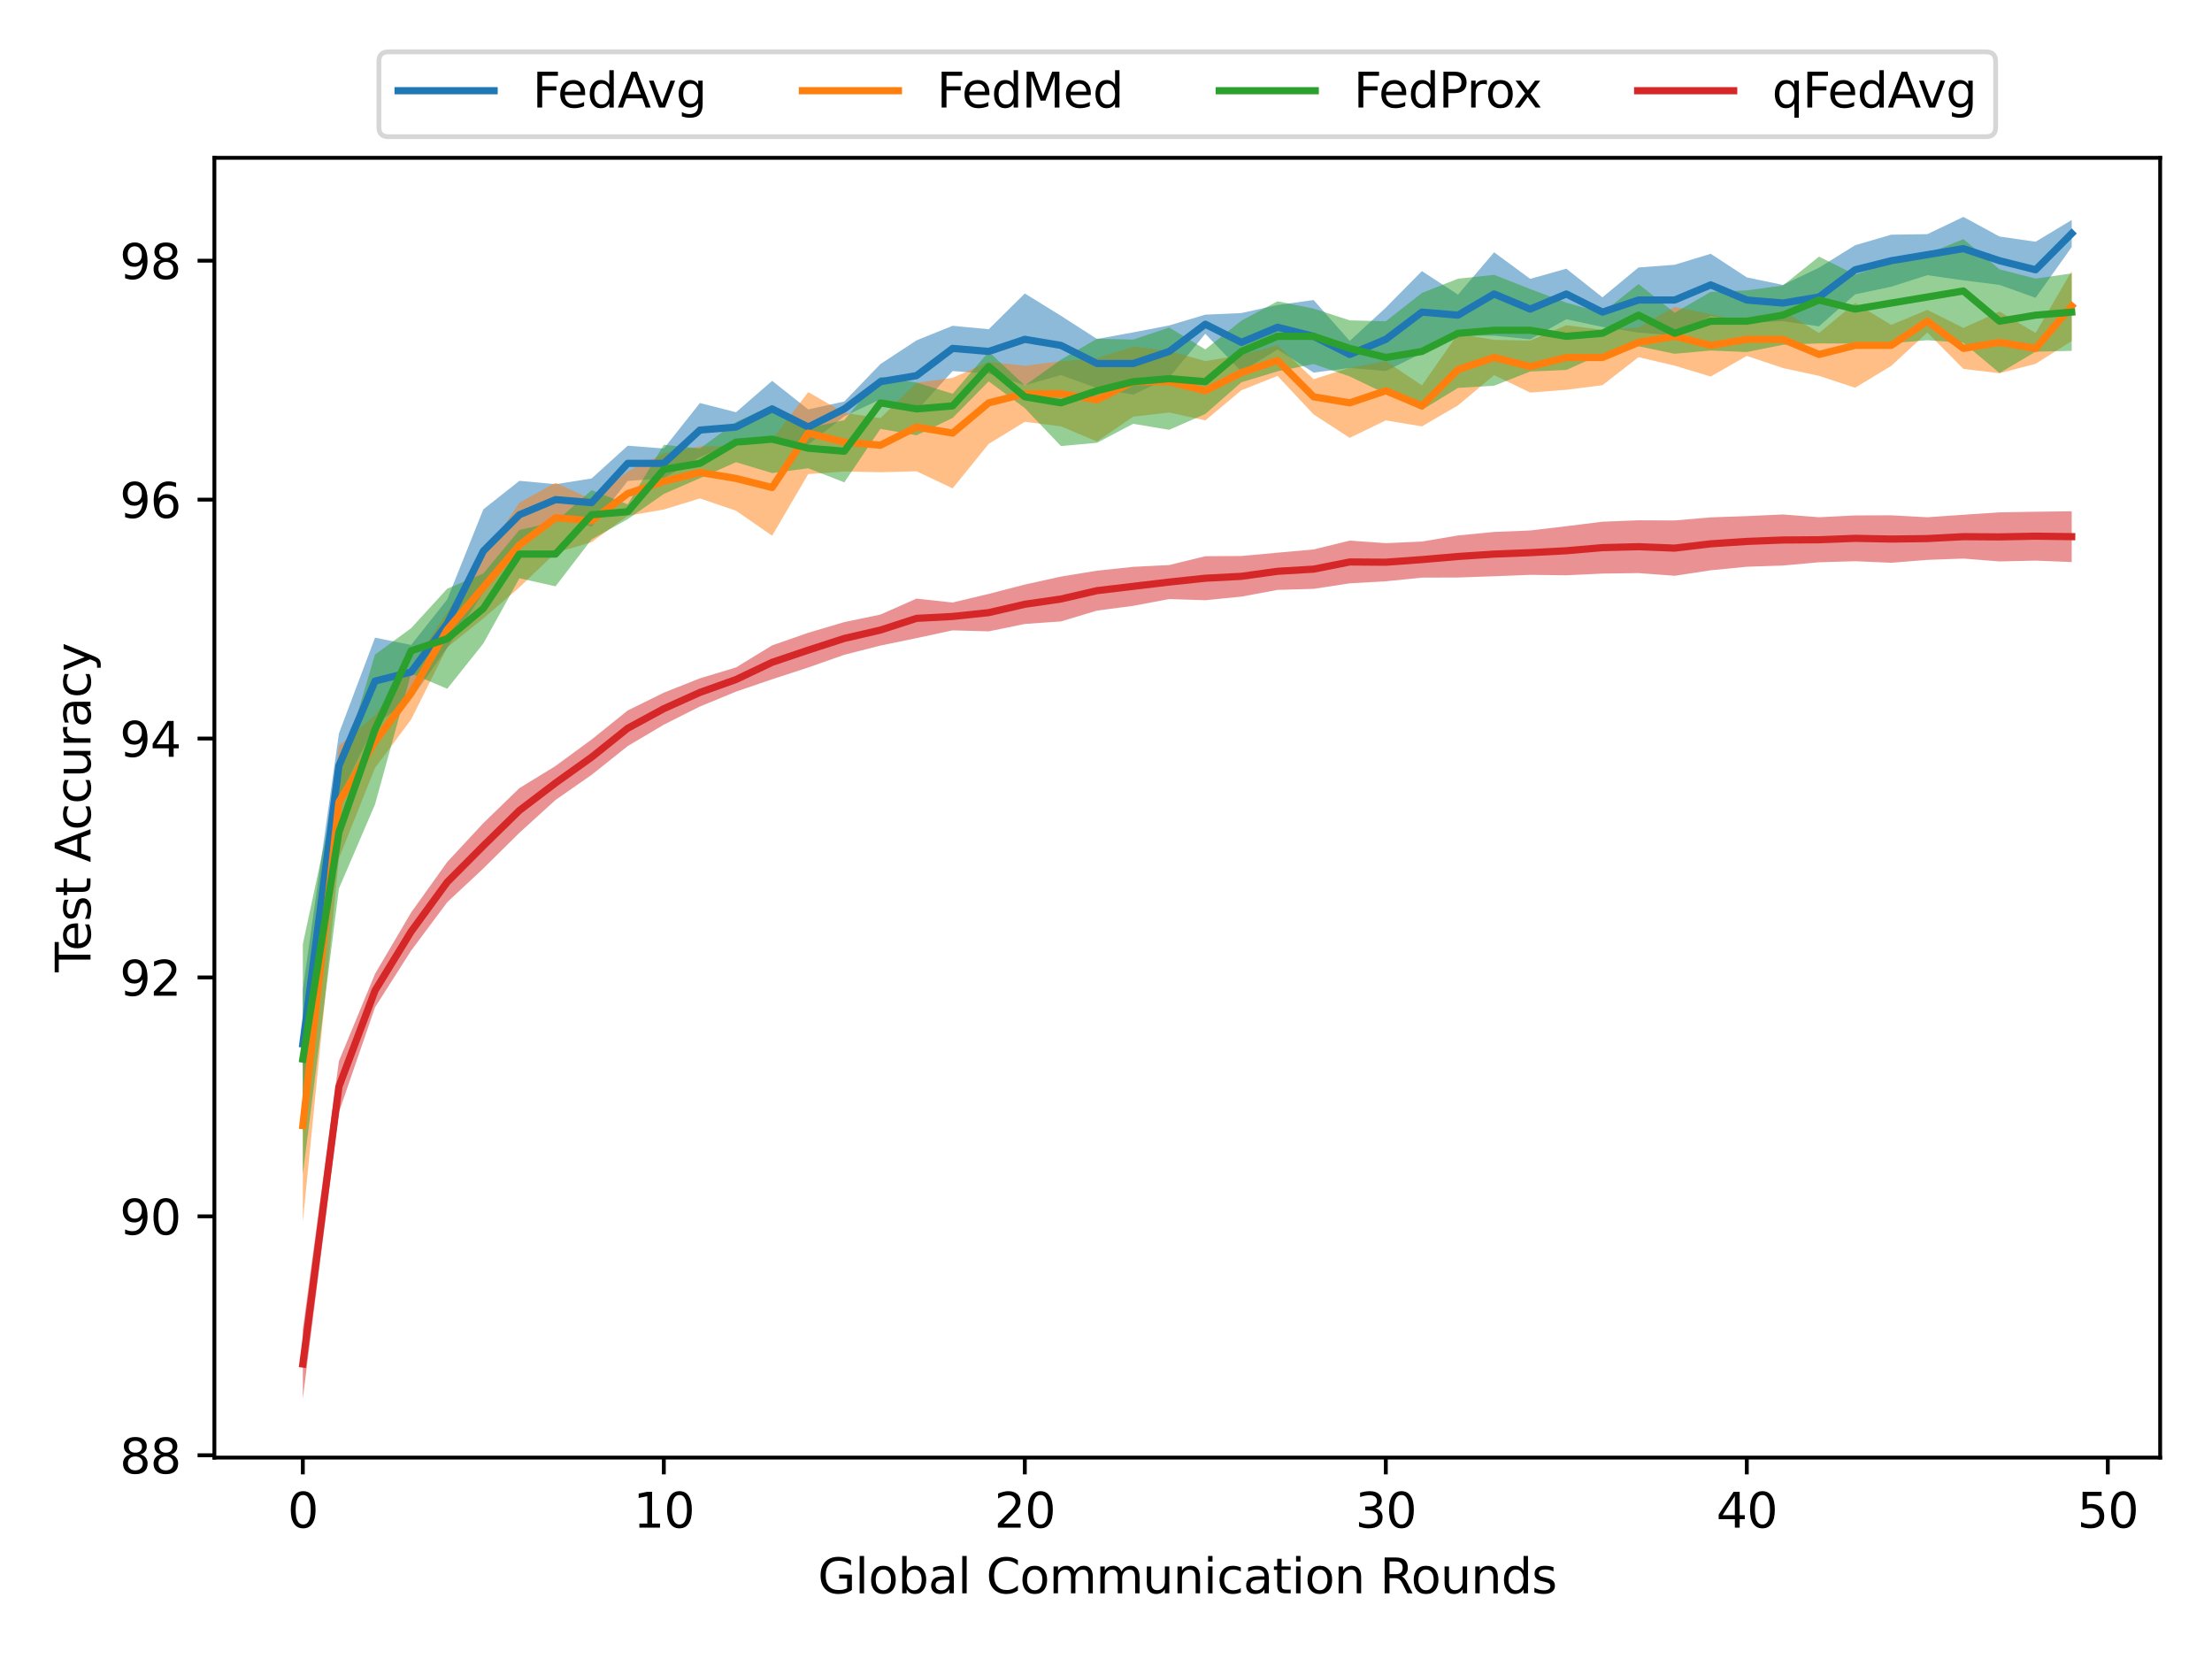 <?xml version="1.0" encoding="utf-8" standalone="no"?>
<!DOCTYPE svg PUBLIC "-//W3C//DTD SVG 1.1//EN"
  "http://www.w3.org/Graphics/SVG/1.1/DTD/svg11.dtd">
<svg height="345.6pt" version="1.1" viewBox="0 0 460.8 345.6" width="460.8pt" xmlns="http://www.w3.org/2000/svg" xmlns:xlink="http://www.w3.org/1999/xlink">
 <defs>
  <style type="text/css">*{stroke-linecap:butt;stroke-linejoin:round;}</style>
 </defs>
 <g id="figure_1">
  <g id="patch_1">
   <path d="M 0 345.6 
L 460.8 345.6 
L 460.8 0 
L 0 0 
z
" style="fill:#ffffff;"/>
  </g>
  <g id="axes_1">
   <g id="patch_2">
    <path d="M 44.66 303.64 
L 450 303.64 
L 450 32.877 
L 44.66 32.877 
z
" style="fill:#ffffff;"/>
   </g>
   <g id="PolyCollection_1">
    <path clip-path="url(#pa5ec4fb5c8)" d="M 63.085 206.104 
L 63.085 228.853 
L 70.605 166.246 
L 78.125 150.922 
L 85.645 145.625 
L 93.165 134.95 
L 100.686 123.474 
L 108.206 114.302 
L 115.726 107.293 
L 123.246 109.751 
L 130.767 100.194 
L 138.287 99.607 
L 145.807 95.226 
L 153.327 92.047 
L 160.847 91.023 
L 168.368 92.634 
L 175.888 86.724 
L 183.408 83.185 
L 190.928 85.598 
L 198.449 77.296 
L 205.969 77.841 
L 213.489 80.246 
L 221.009 78.124 
L 228.529 80.849 
L 236.05 82.217 
L 243.57 78.631 
L 251.09 69.534 
L 258.61 77.429 
L 266.131 72.801 
L 273.651 77.621 
L 281.171 76.659 
L 288.691 77.299 
L 296.211 73.567 
L 303.732 69.924 
L 311.252 69.925 
L 318.772 70.691 
L 326.292 66.512 
L 333.813 68.108 
L 341.333 69.287 
L 348.853 69.848 
L 356.373 65.838 
L 363.893 67.216 
L 371.414 66.911 
L 378.934 67.979 
L 386.454 61.32 
L 393.974 59.731 
L 401.495 57.324 
L 409.015 58.399 
L 416.535 59.351 
L 424.055 62.044 
L 431.575 51.459 
L 431.575 45.824 
L 431.575 45.824 
L 424.055 50.359 
L 416.535 49.272 
L 409.015 45.184 
L 401.495 48.779 
L 393.974 48.892 
L 386.454 51.083 
L 378.934 55.763 
L 371.414 59.351 
L 363.893 57.787 
L 356.373 52.865 
L 348.853 55.155 
L 341.333 55.716 
L 333.813 61.935 
L 326.292 55.971 
L 318.772 58.092 
L 311.252 52.558 
L 303.732 61.379 
L 296.211 56.476 
L 288.691 64.084 
L 281.171 71.024 
L 273.651 62.501 
L 266.131 63.542 
L 258.61 65.213 
L 251.09 65.549 
L 243.57 67.792 
L 236.05 69.245 
L 228.529 70.613 
L 221.009 65.779 
L 213.489 61.137 
L 205.969 68.582 
L 198.449 67.867 
L 190.928 70.904 
L 183.408 75.838 
L 175.888 83.638 
L 168.368 85.287 
L 160.847 79.339 
L 153.327 85.875 
L 145.807 83.956 
L 138.287 93.434 
L 130.767 92.847 
L 123.246 99.671 
L 115.726 100.868 
L 108.206 100.159 
L 100.686 106.107 
L 93.165 124.87 
L 85.645 134.355 
L 78.125 132.838 
L 70.605 152.793 
L 63.085 206.104 
z
" style="fill:#1f77b4;fill-opacity:0.5;"/>
   </g>
   <g id="PolyCollection_2">
    <path clip-path="url(#pa5ec4fb5c8)" d="M 63.085 214.467 
L 63.085 254.51 
L 70.605 178.798 
L 78.125 159.972 
L 85.645 149.892 
L 93.165 134.844 
L 100.686 128.836 
L 108.206 122.35 
L 115.726 115.153 
L 123.246 112.945 
L 130.767 107.45 
L 138.287 106.143 
L 145.807 103.83 
L 153.327 106.397 
L 160.847 111.601 
L 168.368 98.766 
L 175.888 98.219 
L 183.408 98.376 
L 190.928 98.177 
L 198.449 101.734 
L 205.969 92.467 
L 213.489 87.873 
L 221.009 88.816 
L 228.529 91.975 
L 236.05 86.804 
L 243.57 85.936 
L 251.09 87.574 
L 258.61 81.295 
L 266.131 78.314 
L 273.651 86.334 
L 281.171 91.214 
L 288.691 87.574 
L 296.211 88.824 
L 303.732 84.445 
L 311.252 78.145 
L 318.772 81.781 
L 326.292 81.198 
L 333.813 80.245 
L 341.333 74.408 
L 348.853 76.169 
L 356.373 78.437 
L 363.893 74.142 
L 371.414 76.668 
L 378.934 78.296 
L 386.454 80.771 
L 393.974 76.224 
L 401.495 69.269 
L 409.015 76.854 
L 416.535 77.746 
L 424.055 75.794 
L 431.575 71.054 
L 431.575 56.469 
L 431.575 56.469 
L 424.055 69.369 
L 416.535 64.897 
L 409.015 68.308 
L 401.495 64.554 
L 393.974 67.678 
L 386.454 63.131 
L 378.934 69.387 
L 371.414 64.715 
L 363.893 67.241 
L 356.373 65.465 
L 348.853 63.953 
L 341.333 68.235 
L 333.813 68.697 
L 326.292 67.745 
L 318.772 70.942 
L 311.252 70.798 
L 303.732 69.537 
L 296.211 80.278 
L 288.691 75.228 
L 281.171 76.628 
L 273.651 78.988 
L 266.131 71.889 
L 258.61 73.948 
L 251.09 75.228 
L 243.57 73.086 
L 236.05 72.218 
L 228.529 74.607 
L 221.009 75.246 
L 213.489 76.189 
L 205.969 75.375 
L 198.449 78.707 
L 190.928 79.745 
L 183.408 87.106 
L 175.888 86.003 
L 168.368 81.675 
L 160.847 91.52 
L 153.327 92.944 
L 145.807 92.991 
L 138.287 94.458 
L 130.767 98.191 
L 123.246 104.036 
L 115.726 100.568 
L 108.206 104.711 
L 100.686 115.864 
L 93.165 127.497 
L 85.645 138.908 
L 78.125 148.988 
L 70.605 155.361 
L 63.085 214.467 
z
" style="fill:#ff7f0e;fill-opacity:0.5;"/>
   </g>
   <g id="PolyCollection_3">
    <path clip-path="url(#pa5ec4fb5c8)" d="M 63.085 196.672 
L 63.085 244.585 
L 70.605 185.098 
L 78.125 167.57 
L 85.645 140.294 
L 93.165 143.488 
L 100.686 134.053 
L 108.206 120.46 
L 115.726 122.147 
L 123.246 112.349 
L 130.767 108.144 
L 138.287 102.899 
L 145.807 99.607 
L 153.327 96.29 
L 160.847 98.552 
L 168.368 97.55 
L 175.888 100.487 
L 183.408 89.34 
L 190.928 90.673 
L 198.449 87.071 
L 205.969 79.447 
L 213.489 85.018 
L 221.009 92.919 
L 228.529 92.24 
L 236.05 88.286 
L 243.57 89.535 
L 251.09 86.238 
L 258.61 79.636 
L 266.131 77.354 
L 273.651 75.835 
L 281.171 78.423 
L 288.691 82.031 
L 296.211 85.395 
L 303.732 80.806 
L 311.252 80.349 
L 318.772 77.393 
L 326.292 77.077 
L 333.813 73.704 
L 341.333 72.137 
L 348.853 73.704 
L 356.373 73.019 
L 363.893 73.336 
L 371.414 71.824 
L 378.934 71.543 
L 386.454 71.574 
L 393.974 71.489 
L 401.495 70.869 
L 409.015 71.413 
L 416.535 77.713 
L 424.055 73.264 
L 431.575 73.089 
L 431.575 56.954 
L 431.575 56.954 
L 424.055 58.039 
L 416.535 56.109 
L 409.015 49.809 
L 401.495 52.873 
L 393.974 54.774 
L 386.454 57.208 
L 378.934 53.459 
L 371.414 59.479 
L 363.893 60.487 
L 356.373 60.803 
L 348.853 65.159 
L 341.333 59.165 
L 333.813 65.159 
L 326.292 63.046 
L 318.772 60.209 
L 311.252 57.253 
L 303.732 58.057 
L 296.211 61.028 
L 288.691 66.911 
L 281.171 66.739 
L 273.651 64.287 
L 266.131 62.769 
L 258.61 66.787 
L 251.09 72.785 
L 243.57 68.227 
L 236.05 70.736 
L 228.529 70.562 
L 221.009 74.923 
L 213.489 80.304 
L 205.969 73.275 
L 198.449 82.031 
L 190.928 79.689 
L 183.408 78.502 
L 175.888 87.515 
L 168.368 89.192 
L 160.847 84.409 
L 153.327 87.932 
L 145.807 93.434 
L 138.287 92.663 
L 130.767 105.057 
L 123.246 102.113 
L 115.726 108.694 
L 108.206 110.381 
L 100.686 119.468 
L 93.165 122.632 
L 85.645 130.866 
L 78.125 136.349 
L 70.605 161.661 
L 63.085 196.672 
z
" style="fill:#2ca02c;fill-opacity:0.5;"/>
   </g>
   <g id="PolyCollection_4">
    <path clip-path="url(#pa5ec4fb5c8)" d="M 63.085 276.958 
L 63.085 291.333 
L 70.605 231.692 
L 78.125 209.843 
L 85.645 198.04 
L 93.165 187.953 
L 100.686 180.921 
L 108.206 173.484 
L 115.726 166.648 
L 123.246 161.415 
L 130.767 155.419 
L 138.287 150.963 
L 145.807 147.179 
L 153.327 144.078 
L 160.847 141.505 
L 168.368 139.052 
L 175.888 136.403 
L 183.408 134.485 
L 190.928 132.931 
L 198.449 131.317 
L 205.969 131.523 
L 213.489 129.985 
L 221.009 129.457 
L 228.529 127.199 
L 236.05 126.21 
L 243.57 124.795 
L 251.09 125.036 
L 258.61 124.29 
L 266.131 122.889 
L 273.651 122.666 
L 281.171 121.52 
L 288.691 121.091 
L 296.211 120.331 
L 303.732 120.306 
L 311.252 120.045 
L 318.772 119.752 
L 326.292 119.844 
L 333.813 119.487 
L 341.333 119.388 
L 348.853 119.946 
L 356.373 118.803 
L 363.893 118.064 
L 371.414 117.811 
L 378.934 117.133 
L 386.454 116.913 
L 393.974 117.237 
L 401.495 116.635 
L 409.015 116.359 
L 416.535 116.958 
L 424.055 116.787 
L 431.575 117.083 
L 431.575 106.507 
L 431.575 106.507 
L 424.055 106.604 
L 416.535 106.732 
L 409.015 107.231 
L 401.495 107.751 
L 393.974 107.348 
L 386.454 107.373 
L 378.934 107.75 
L 371.414 107.172 
L 363.893 107.516 
L 356.373 107.773 
L 348.853 108.421 
L 341.333 108.382 
L 333.813 108.682 
L 326.292 109.618 
L 318.772 110.507 
L 311.252 110.811 
L 303.732 111.545 
L 296.211 112.814 
L 288.691 113.149 
L 281.171 112.621 
L 273.651 114.461 
L 266.131 115.134 
L 258.61 115.824 
L 251.09 115.873 
L 243.57 117.707 
L 236.05 118.083 
L 228.529 118.886 
L 221.009 120.112 
L 213.489 121.774 
L 205.969 123.72 
L 198.449 125.518 
L 190.928 124.701 
L 183.408 128.024 
L 175.888 129.59 
L 168.368 131.819 
L 160.847 134.442 
L 153.327 139.036 
L 145.807 141.31 
L 138.287 144.294 
L 130.767 148 
L 123.246 154.049 
L 115.726 159.565 
L 108.206 164.176 
L 100.686 171.471 
L 93.165 179.569 
L 85.645 190.086 
L 78.125 202.869 
L 70.605 221.034 
L 63.085 276.958 
z
" style="fill:#d62728;fill-opacity:0.5;"/>
   </g>
   <g id="matplotlib.axis_1">
    <g id="xtick_1">
     <g id="line2d_1">
      <defs>
       <path d="M 0 0 
L 0 3.5 
" id="m411b814345" style="stroke:#000000;stroke-width:0.8;"/>
      </defs>
      <g>
       <use style="stroke:#000000;stroke-width:0.8;" x="63.085" xlink:href="#m411b814345" y="303.64"/>
      </g>
     </g>
     <g id="text_1">
      <!-- 0 -->
      <g transform="translate(59.903 318.238)scale(0.1 -0.1)">
       <defs>
        <path d="M 2034 4250 
Q 1547 4250 1301 3770 
Q 1056 3291 1056 2328 
Q 1056 1369 1301 889 
Q 1547 409 2034 409 
Q 2525 409 2770 889 
Q 3016 1369 3016 2328 
Q 3016 3291 2770 3770 
Q 2525 4250 2034 4250 
z
M 2034 4750 
Q 2819 4750 3233 4129 
Q 3647 3509 3647 2328 
Q 3647 1150 3233 529 
Q 2819 -91 2034 -91 
Q 1250 -91 836 529 
Q 422 1150 422 2328 
Q 422 3509 836 4129 
Q 1250 4750 2034 4750 
z
" id="DejaVuSans-30" transform="scale(0.016)"/>
       </defs>
       <use xlink:href="#DejaVuSans-30"/>
      </g>
     </g>
    </g>
    <g id="xtick_2">
     <g id="line2d_2">
      <g>
       <use style="stroke:#000000;stroke-width:0.8;" x="138.287" xlink:href="#m411b814345" y="303.64"/>
      </g>
     </g>
     <g id="text_2">
      <!-- 10 -->
      <g transform="translate(131.924 318.238)scale(0.1 -0.1)">
       <defs>
        <path d="M 794 531 
L 1825 531 
L 1825 4091 
L 703 3866 
L 703 4441 
L 1819 4666 
L 2450 4666 
L 2450 531 
L 3481 531 
L 3481 0 
L 794 0 
L 794 531 
z
" id="DejaVuSans-31" transform="scale(0.016)"/>
       </defs>
       <use xlink:href="#DejaVuSans-31"/>
       <use x="63.623" xlink:href="#DejaVuSans-30"/>
      </g>
     </g>
    </g>
    <g id="xtick_3">
     <g id="line2d_3">
      <g>
       <use style="stroke:#000000;stroke-width:0.8;" x="213.489" xlink:href="#m411b814345" y="303.64"/>
      </g>
     </g>
     <g id="text_3">
      <!-- 20 -->
      <g transform="translate(207.126 318.238)scale(0.1 -0.1)">
       <defs>
        <path d="M 1228 531 
L 3431 531 
L 3431 0 
L 469 0 
L 469 531 
Q 828 903 1448 1529 
Q 2069 2156 2228 2338 
Q 2531 2678 2651 2914 
Q 2772 3150 2772 3378 
Q 2772 3750 2511 3984 
Q 2250 4219 1831 4219 
Q 1534 4219 1204 4116 
Q 875 4013 500 3803 
L 500 4441 
Q 881 4594 1212 4672 
Q 1544 4750 1819 4750 
Q 2544 4750 2975 4387 
Q 3406 4025 3406 3419 
Q 3406 3131 3298 2873 
Q 3191 2616 2906 2266 
Q 2828 2175 2409 1742 
Q 1991 1309 1228 531 
z
" id="DejaVuSans-32" transform="scale(0.016)"/>
       </defs>
       <use xlink:href="#DejaVuSans-32"/>
       <use x="63.623" xlink:href="#DejaVuSans-30"/>
      </g>
     </g>
    </g>
    <g id="xtick_4">
     <g id="line2d_4">
      <g>
       <use style="stroke:#000000;stroke-width:0.8;" x="288.691" xlink:href="#m411b814345" y="303.64"/>
      </g>
     </g>
     <g id="text_4">
      <!-- 30 -->
      <g transform="translate(282.329 318.238)scale(0.1 -0.1)">
       <defs>
        <path d="M 2597 2516 
Q 3050 2419 3304 2112 
Q 3559 1806 3559 1356 
Q 3559 666 3084 287 
Q 2609 -91 1734 -91 
Q 1441 -91 1130 -33 
Q 819 25 488 141 
L 488 750 
Q 750 597 1062 519 
Q 1375 441 1716 441 
Q 2309 441 2620 675 
Q 2931 909 2931 1356 
Q 2931 1769 2642 2001 
Q 2353 2234 1838 2234 
L 1294 2234 
L 1294 2753 
L 1863 2753 
Q 2328 2753 2575 2939 
Q 2822 3125 2822 3475 
Q 2822 3834 2567 4026 
Q 2313 4219 1838 4219 
Q 1578 4219 1281 4162 
Q 984 4106 628 3988 
L 628 4550 
Q 988 4650 1302 4700 
Q 1616 4750 1894 4750 
Q 2613 4750 3031 4423 
Q 3450 4097 3450 3541 
Q 3450 3153 3228 2886 
Q 3006 2619 2597 2516 
z
" id="DejaVuSans-33" transform="scale(0.016)"/>
       </defs>
       <use xlink:href="#DejaVuSans-33"/>
       <use x="63.623" xlink:href="#DejaVuSans-30"/>
      </g>
     </g>
    </g>
    <g id="xtick_5">
     <g id="line2d_5">
      <g>
       <use style="stroke:#000000;stroke-width:0.8;" x="363.893" xlink:href="#m411b814345" y="303.64"/>
      </g>
     </g>
     <g id="text_5">
      <!-- 40 -->
      <g transform="translate(357.531 318.238)scale(0.1 -0.1)">
       <defs>
        <path d="M 2419 4116 
L 825 1625 
L 2419 1625 
L 2419 4116 
z
M 2253 4666 
L 3047 4666 
L 3047 1625 
L 3713 1625 
L 3713 1100 
L 3047 1100 
L 3047 0 
L 2419 0 
L 2419 1100 
L 313 1100 
L 313 1709 
L 2253 4666 
z
" id="DejaVuSans-34" transform="scale(0.016)"/>
       </defs>
       <use xlink:href="#DejaVuSans-34"/>
       <use x="63.623" xlink:href="#DejaVuSans-30"/>
      </g>
     </g>
    </g>
    <g id="xtick_6">
     <g id="line2d_6">
      <g>
       <use style="stroke:#000000;stroke-width:0.8;" x="439.096" xlink:href="#m411b814345" y="303.64"/>
      </g>
     </g>
     <g id="text_6">
      <!-- 50 -->
      <g transform="translate(432.733 318.238)scale(0.1 -0.1)">
       <defs>
        <path d="M 691 4666 
L 3169 4666 
L 3169 4134 
L 1269 4134 
L 1269 2991 
Q 1406 3038 1543 3061 
Q 1681 3084 1819 3084 
Q 2600 3084 3056 2656 
Q 3513 2228 3513 1497 
Q 3513 744 3044 326 
Q 2575 -91 1722 -91 
Q 1428 -91 1123 -41 
Q 819 9 494 109 
L 494 744 
Q 775 591 1075 516 
Q 1375 441 1709 441 
Q 2250 441 2565 725 
Q 2881 1009 2881 1497 
Q 2881 1984 2565 2268 
Q 2250 2553 1709 2553 
Q 1456 2553 1204 2497 
Q 953 2441 691 2322 
L 691 4666 
z
" id="DejaVuSans-35" transform="scale(0.016)"/>
       </defs>
       <use xlink:href="#DejaVuSans-35"/>
       <use x="63.623" xlink:href="#DejaVuSans-30"/>
      </g>
     </g>
    </g>
    <g id="text_7">
     <!-- Global Communication Rounds -->
     <g transform="translate(170.368 331.917)scale(0.1 -0.1)">
      <defs>
       <path d="M 3809 666 
L 3809 1919 
L 2778 1919 
L 2778 2438 
L 4434 2438 
L 4434 434 
Q 4069 175 3628 42 
Q 3188 -91 2688 -91 
Q 1594 -91 976 548 
Q 359 1188 359 2328 
Q 359 3472 976 4111 
Q 1594 4750 2688 4750 
Q 3144 4750 3555 4637 
Q 3966 4525 4313 4306 
L 4313 3634 
Q 3963 3931 3569 4081 
Q 3175 4231 2741 4231 
Q 1884 4231 1454 3753 
Q 1025 3275 1025 2328 
Q 1025 1384 1454 906 
Q 1884 428 2741 428 
Q 3075 428 3337 486 
Q 3600 544 3809 666 
z
" id="DejaVuSans-47" transform="scale(0.016)"/>
       <path d="M 603 4863 
L 1178 4863 
L 1178 0 
L 603 0 
L 603 4863 
z
" id="DejaVuSans-6c" transform="scale(0.016)"/>
       <path d="M 1959 3097 
Q 1497 3097 1228 2736 
Q 959 2375 959 1747 
Q 959 1119 1226 758 
Q 1494 397 1959 397 
Q 2419 397 2687 759 
Q 2956 1122 2956 1747 
Q 2956 2369 2687 2733 
Q 2419 3097 1959 3097 
z
M 1959 3584 
Q 2709 3584 3137 3096 
Q 3566 2609 3566 1747 
Q 3566 888 3137 398 
Q 2709 -91 1959 -91 
Q 1206 -91 779 398 
Q 353 888 353 1747 
Q 353 2609 779 3096 
Q 1206 3584 1959 3584 
z
" id="DejaVuSans-6f" transform="scale(0.016)"/>
       <path d="M 3116 1747 
Q 3116 2381 2855 2742 
Q 2594 3103 2138 3103 
Q 1681 3103 1420 2742 
Q 1159 2381 1159 1747 
Q 1159 1113 1420 752 
Q 1681 391 2138 391 
Q 2594 391 2855 752 
Q 3116 1113 3116 1747 
z
M 1159 2969 
Q 1341 3281 1617 3432 
Q 1894 3584 2278 3584 
Q 2916 3584 3314 3078 
Q 3713 2572 3713 1747 
Q 3713 922 3314 415 
Q 2916 -91 2278 -91 
Q 1894 -91 1617 61 
Q 1341 213 1159 525 
L 1159 0 
L 581 0 
L 581 4863 
L 1159 4863 
L 1159 2969 
z
" id="DejaVuSans-62" transform="scale(0.016)"/>
       <path d="M 2194 1759 
Q 1497 1759 1228 1600 
Q 959 1441 959 1056 
Q 959 750 1161 570 
Q 1363 391 1709 391 
Q 2188 391 2477 730 
Q 2766 1069 2766 1631 
L 2766 1759 
L 2194 1759 
z
M 3341 1997 
L 3341 0 
L 2766 0 
L 2766 531 
Q 2569 213 2275 61 
Q 1981 -91 1556 -91 
Q 1019 -91 701 211 
Q 384 513 384 1019 
Q 384 1609 779 1909 
Q 1175 2209 1959 2209 
L 2766 2209 
L 2766 2266 
Q 2766 2663 2505 2880 
Q 2244 3097 1772 3097 
Q 1472 3097 1187 3025 
Q 903 2953 641 2809 
L 641 3341 
Q 956 3463 1253 3523 
Q 1550 3584 1831 3584 
Q 2591 3584 2966 3190 
Q 3341 2797 3341 1997 
z
" id="DejaVuSans-61" transform="scale(0.016)"/>
       <path id="DejaVuSans-20" transform="scale(0.016)"/>
       <path d="M 4122 4306 
L 4122 3641 
Q 3803 3938 3442 4084 
Q 3081 4231 2675 4231 
Q 1875 4231 1450 3742 
Q 1025 3253 1025 2328 
Q 1025 1406 1450 917 
Q 1875 428 2675 428 
Q 3081 428 3442 575 
Q 3803 722 4122 1019 
L 4122 359 
Q 3791 134 3420 21 
Q 3050 -91 2638 -91 
Q 1578 -91 968 557 
Q 359 1206 359 2328 
Q 359 3453 968 4101 
Q 1578 4750 2638 4750 
Q 3056 4750 3426 4639 
Q 3797 4528 4122 4306 
z
" id="DejaVuSans-43" transform="scale(0.016)"/>
       <path d="M 3328 2828 
Q 3544 3216 3844 3400 
Q 4144 3584 4550 3584 
Q 5097 3584 5394 3201 
Q 5691 2819 5691 2113 
L 5691 0 
L 5113 0 
L 5113 2094 
Q 5113 2597 4934 2840 
Q 4756 3084 4391 3084 
Q 3944 3084 3684 2787 
Q 3425 2491 3425 1978 
L 3425 0 
L 2847 0 
L 2847 2094 
Q 2847 2600 2669 2842 
Q 2491 3084 2119 3084 
Q 1678 3084 1418 2786 
Q 1159 2488 1159 1978 
L 1159 0 
L 581 0 
L 581 3500 
L 1159 3500 
L 1159 2956 
Q 1356 3278 1631 3431 
Q 1906 3584 2284 3584 
Q 2666 3584 2933 3390 
Q 3200 3197 3328 2828 
z
" id="DejaVuSans-6d" transform="scale(0.016)"/>
       <path d="M 544 1381 
L 544 3500 
L 1119 3500 
L 1119 1403 
Q 1119 906 1312 657 
Q 1506 409 1894 409 
Q 2359 409 2629 706 
Q 2900 1003 2900 1516 
L 2900 3500 
L 3475 3500 
L 3475 0 
L 2900 0 
L 2900 538 
Q 2691 219 2414 64 
Q 2138 -91 1772 -91 
Q 1169 -91 856 284 
Q 544 659 544 1381 
z
M 1991 3584 
L 1991 3584 
z
" id="DejaVuSans-75" transform="scale(0.016)"/>
       <path d="M 3513 2113 
L 3513 0 
L 2938 0 
L 2938 2094 
Q 2938 2591 2744 2837 
Q 2550 3084 2163 3084 
Q 1697 3084 1428 2787 
Q 1159 2491 1159 1978 
L 1159 0 
L 581 0 
L 581 3500 
L 1159 3500 
L 1159 2956 
Q 1366 3272 1645 3428 
Q 1925 3584 2291 3584 
Q 2894 3584 3203 3211 
Q 3513 2838 3513 2113 
z
" id="DejaVuSans-6e" transform="scale(0.016)"/>
       <path d="M 603 3500 
L 1178 3500 
L 1178 0 
L 603 0 
L 603 3500 
z
M 603 4863 
L 1178 4863 
L 1178 4134 
L 603 4134 
L 603 4863 
z
" id="DejaVuSans-69" transform="scale(0.016)"/>
       <path d="M 3122 3366 
L 3122 2828 
Q 2878 2963 2633 3030 
Q 2388 3097 2138 3097 
Q 1578 3097 1268 2742 
Q 959 2388 959 1747 
Q 959 1106 1268 751 
Q 1578 397 2138 397 
Q 2388 397 2633 464 
Q 2878 531 3122 666 
L 3122 134 
Q 2881 22 2623 -34 
Q 2366 -91 2075 -91 
Q 1284 -91 818 406 
Q 353 903 353 1747 
Q 353 2603 823 3093 
Q 1294 3584 2113 3584 
Q 2378 3584 2631 3529 
Q 2884 3475 3122 3366 
z
" id="DejaVuSans-63" transform="scale(0.016)"/>
       <path d="M 1172 4494 
L 1172 3500 
L 2356 3500 
L 2356 3053 
L 1172 3053 
L 1172 1153 
Q 1172 725 1289 603 
Q 1406 481 1766 481 
L 2356 481 
L 2356 0 
L 1766 0 
Q 1100 0 847 248 
Q 594 497 594 1153 
L 594 3053 
L 172 3053 
L 172 3500 
L 594 3500 
L 594 4494 
L 1172 4494 
z
" id="DejaVuSans-74" transform="scale(0.016)"/>
       <path d="M 2841 2188 
Q 3044 2119 3236 1894 
Q 3428 1669 3622 1275 
L 4263 0 
L 3584 0 
L 2988 1197 
Q 2756 1666 2539 1819 
Q 2322 1972 1947 1972 
L 1259 1972 
L 1259 0 
L 628 0 
L 628 4666 
L 2053 4666 
Q 2853 4666 3247 4331 
Q 3641 3997 3641 3322 
Q 3641 2881 3436 2590 
Q 3231 2300 2841 2188 
z
M 1259 4147 
L 1259 2491 
L 2053 2491 
Q 2509 2491 2742 2702 
Q 2975 2913 2975 3322 
Q 2975 3731 2742 3939 
Q 2509 4147 2053 4147 
L 1259 4147 
z
" id="DejaVuSans-52" transform="scale(0.016)"/>
       <path d="M 2906 2969 
L 2906 4863 
L 3481 4863 
L 3481 0 
L 2906 0 
L 2906 525 
Q 2725 213 2448 61 
Q 2172 -91 1784 -91 
Q 1150 -91 751 415 
Q 353 922 353 1747 
Q 353 2572 751 3078 
Q 1150 3584 1784 3584 
Q 2172 3584 2448 3432 
Q 2725 3281 2906 2969 
z
M 947 1747 
Q 947 1113 1208 752 
Q 1469 391 1925 391 
Q 2381 391 2643 752 
Q 2906 1113 2906 1747 
Q 2906 2381 2643 2742 
Q 2381 3103 1925 3103 
Q 1469 3103 1208 2742 
Q 947 2381 947 1747 
z
" id="DejaVuSans-64" transform="scale(0.016)"/>
       <path d="M 2834 3397 
L 2834 2853 
Q 2591 2978 2328 3040 
Q 2066 3103 1784 3103 
Q 1356 3103 1142 2972 
Q 928 2841 928 2578 
Q 928 2378 1081 2264 
Q 1234 2150 1697 2047 
L 1894 2003 
Q 2506 1872 2764 1633 
Q 3022 1394 3022 966 
Q 3022 478 2636 193 
Q 2250 -91 1575 -91 
Q 1294 -91 989 -36 
Q 684 19 347 128 
L 347 722 
Q 666 556 975 473 
Q 1284 391 1588 391 
Q 1994 391 2212 530 
Q 2431 669 2431 922 
Q 2431 1156 2273 1281 
Q 2116 1406 1581 1522 
L 1381 1569 
Q 847 1681 609 1914 
Q 372 2147 372 2553 
Q 372 3047 722 3315 
Q 1072 3584 1716 3584 
Q 2034 3584 2315 3537 
Q 2597 3491 2834 3397 
z
" id="DejaVuSans-73" transform="scale(0.016)"/>
      </defs>
      <use xlink:href="#DejaVuSans-47"/>
      <use x="77.49" xlink:href="#DejaVuSans-6c"/>
      <use x="105.273" xlink:href="#DejaVuSans-6f"/>
      <use x="166.455" xlink:href="#DejaVuSans-62"/>
      <use x="229.932" xlink:href="#DejaVuSans-61"/>
      <use x="291.211" xlink:href="#DejaVuSans-6c"/>
      <use x="318.994" xlink:href="#DejaVuSans-20"/>
      <use x="350.781" xlink:href="#DejaVuSans-43"/>
      <use x="420.605" xlink:href="#DejaVuSans-6f"/>
      <use x="481.787" xlink:href="#DejaVuSans-6d"/>
      <use x="579.199" xlink:href="#DejaVuSans-6d"/>
      <use x="676.611" xlink:href="#DejaVuSans-75"/>
      <use x="739.99" xlink:href="#DejaVuSans-6e"/>
      <use x="803.369" xlink:href="#DejaVuSans-69"/>
      <use x="831.152" xlink:href="#DejaVuSans-63"/>
      <use x="886.133" xlink:href="#DejaVuSans-61"/>
      <use x="947.412" xlink:href="#DejaVuSans-74"/>
      <use x="986.621" xlink:href="#DejaVuSans-69"/>
      <use x="1014.404" xlink:href="#DejaVuSans-6f"/>
      <use x="1075.586" xlink:href="#DejaVuSans-6e"/>
      <use x="1138.965" xlink:href="#DejaVuSans-20"/>
      <use x="1170.752" xlink:href="#DejaVuSans-52"/>
      <use x="1235.734" xlink:href="#DejaVuSans-6f"/>
      <use x="1296.916" xlink:href="#DejaVuSans-75"/>
      <use x="1360.295" xlink:href="#DejaVuSans-6e"/>
      <use x="1423.674" xlink:href="#DejaVuSans-64"/>
      <use x="1487.15" xlink:href="#DejaVuSans-73"/>
     </g>
    </g>
   </g>
   <g id="matplotlib.axis_2">
    <g id="ytick_1">
     <g id="line2d_7">
      <defs>
       <path d="M 0 0 
L -3.5 0 
" id="m50e1a90397" style="stroke:#000000;stroke-width:0.8;"/>
      </defs>
      <g>
       <use style="stroke:#000000;stroke-width:0.8;" x="44.66" xlink:href="#m50e1a90397" y="303.157"/>
      </g>
     </g>
     <g id="text_8">
      <!-- 88 -->
      <g transform="translate(24.935 306.956)scale(0.1 -0.1)">
       <defs>
        <path d="M 2034 2216 
Q 1584 2216 1326 1975 
Q 1069 1734 1069 1313 
Q 1069 891 1326 650 
Q 1584 409 2034 409 
Q 2484 409 2743 651 
Q 3003 894 3003 1313 
Q 3003 1734 2745 1975 
Q 2488 2216 2034 2216 
z
M 1403 2484 
Q 997 2584 770 2862 
Q 544 3141 544 3541 
Q 544 4100 942 4425 
Q 1341 4750 2034 4750 
Q 2731 4750 3128 4425 
Q 3525 4100 3525 3541 
Q 3525 3141 3298 2862 
Q 3072 2584 2669 2484 
Q 3125 2378 3379 2068 
Q 3634 1759 3634 1313 
Q 3634 634 3220 271 
Q 2806 -91 2034 -91 
Q 1263 -91 848 271 
Q 434 634 434 1313 
Q 434 1759 690 2068 
Q 947 2378 1403 2484 
z
M 1172 3481 
Q 1172 3119 1398 2916 
Q 1625 2713 2034 2713 
Q 2441 2713 2670 2916 
Q 2900 3119 2900 3481 
Q 2900 3844 2670 4047 
Q 2441 4250 2034 4250 
Q 1625 4250 1398 4047 
Q 1172 3844 1172 3481 
z
" id="DejaVuSans-38" transform="scale(0.016)"/>
       </defs>
       <use xlink:href="#DejaVuSans-38"/>
       <use x="63.623" xlink:href="#DejaVuSans-38"/>
      </g>
     </g>
    </g>
    <g id="ytick_2">
     <g id="line2d_8">
      <g>
       <use style="stroke:#000000;stroke-width:0.8;" x="44.66" xlink:href="#m50e1a90397" y="253.388"/>
      </g>
     </g>
     <g id="text_9">
      <!-- 90 -->
      <g transform="translate(24.935 257.187)scale(0.1 -0.1)">
       <defs>
        <path d="M 703 97 
L 703 672 
Q 941 559 1184 500 
Q 1428 441 1663 441 
Q 2288 441 2617 861 
Q 2947 1281 2994 2138 
Q 2813 1869 2534 1725 
Q 2256 1581 1919 1581 
Q 1219 1581 811 2004 
Q 403 2428 403 3163 
Q 403 3881 828 4315 
Q 1253 4750 1959 4750 
Q 2769 4750 3195 4129 
Q 3622 3509 3622 2328 
Q 3622 1225 3098 567 
Q 2575 -91 1691 -91 
Q 1453 -91 1209 -44 
Q 966 3 703 97 
z
M 1959 2075 
Q 2384 2075 2632 2365 
Q 2881 2656 2881 3163 
Q 2881 3666 2632 3958 
Q 2384 4250 1959 4250 
Q 1534 4250 1286 3958 
Q 1038 3666 1038 3163 
Q 1038 2656 1286 2365 
Q 1534 2075 1959 2075 
z
" id="DejaVuSans-39" transform="scale(0.016)"/>
       </defs>
       <use xlink:href="#DejaVuSans-39"/>
       <use x="63.623" xlink:href="#DejaVuSans-30"/>
      </g>
     </g>
    </g>
    <g id="ytick_3">
     <g id="line2d_9">
      <g>
       <use style="stroke:#000000;stroke-width:0.8;" x="44.66" xlink:href="#m50e1a90397" y="203.619"/>
      </g>
     </g>
     <g id="text_10">
      <!-- 92 -->
      <g transform="translate(24.935 207.418)scale(0.1 -0.1)">
       <use xlink:href="#DejaVuSans-39"/>
       <use x="63.623" xlink:href="#DejaVuSans-32"/>
      </g>
     </g>
    </g>
    <g id="ytick_4">
     <g id="line2d_10">
      <g>
       <use style="stroke:#000000;stroke-width:0.8;" x="44.66" xlink:href="#m50e1a90397" y="153.85"/>
      </g>
     </g>
     <g id="text_11">
      <!-- 94 -->
      <g transform="translate(24.935 157.649)scale(0.1 -0.1)">
       <use xlink:href="#DejaVuSans-39"/>
       <use x="63.623" xlink:href="#DejaVuSans-34"/>
      </g>
     </g>
    </g>
    <g id="ytick_5">
     <g id="line2d_11">
      <g>
       <use style="stroke:#000000;stroke-width:0.8;" x="44.66" xlink:href="#m50e1a90397" y="104.081"/>
      </g>
     </g>
     <g id="text_12">
      <!-- 96 -->
      <g transform="translate(24.935 107.88)scale(0.1 -0.1)">
       <defs>
        <path d="M 2113 2584 
Q 1688 2584 1439 2293 
Q 1191 2003 1191 1497 
Q 1191 994 1439 701 
Q 1688 409 2113 409 
Q 2538 409 2786 701 
Q 3034 994 3034 1497 
Q 3034 2003 2786 2293 
Q 2538 2584 2113 2584 
z
M 3366 4563 
L 3366 3988 
Q 3128 4100 2886 4159 
Q 2644 4219 2406 4219 
Q 1781 4219 1451 3797 
Q 1122 3375 1075 2522 
Q 1259 2794 1537 2939 
Q 1816 3084 2150 3084 
Q 2853 3084 3261 2657 
Q 3669 2231 3669 1497 
Q 3669 778 3244 343 
Q 2819 -91 2113 -91 
Q 1303 -91 875 529 
Q 447 1150 447 2328 
Q 447 3434 972 4092 
Q 1497 4750 2381 4750 
Q 2619 4750 2861 4703 
Q 3103 4656 3366 4563 
z
" id="DejaVuSans-36" transform="scale(0.016)"/>
       </defs>
       <use xlink:href="#DejaVuSans-39"/>
       <use x="63.623" xlink:href="#DejaVuSans-36"/>
      </g>
     </g>
    </g>
    <g id="ytick_6">
     <g id="line2d_12">
      <g>
       <use style="stroke:#000000;stroke-width:0.8;" x="44.66" xlink:href="#m50e1a90397" y="54.312"/>
      </g>
     </g>
     <g id="text_13">
      <!-- 98 -->
      <g transform="translate(24.935 58.111)scale(0.1 -0.1)">
       <use xlink:href="#DejaVuSans-39"/>
       <use x="63.623" xlink:href="#DejaVuSans-38"/>
      </g>
     </g>
    </g>
    <g id="text_14">
     <!-- Test Accuracy -->
     <g transform="translate(18.855 202.521)rotate(-90)scale(0.1 -0.1)">
      <defs>
       <path d="M -19 4666 
L 3928 4666 
L 3928 4134 
L 2272 4134 
L 2272 0 
L 1638 0 
L 1638 4134 
L -19 4134 
L -19 4666 
z
" id="DejaVuSans-54" transform="scale(0.016)"/>
       <path d="M 3597 1894 
L 3597 1613 
L 953 1613 
Q 991 1019 1311 708 
Q 1631 397 2203 397 
Q 2534 397 2845 478 
Q 3156 559 3463 722 
L 3463 178 
Q 3153 47 2828 -22 
Q 2503 -91 2169 -91 
Q 1331 -91 842 396 
Q 353 884 353 1716 
Q 353 2575 817 3079 
Q 1281 3584 2069 3584 
Q 2775 3584 3186 3129 
Q 3597 2675 3597 1894 
z
M 3022 2063 
Q 3016 2534 2758 2815 
Q 2500 3097 2075 3097 
Q 1594 3097 1305 2825 
Q 1016 2553 972 2059 
L 3022 2063 
z
" id="DejaVuSans-65" transform="scale(0.016)"/>
       <path d="M 2188 4044 
L 1331 1722 
L 3047 1722 
L 2188 4044 
z
M 1831 4666 
L 2547 4666 
L 4325 0 
L 3669 0 
L 3244 1197 
L 1141 1197 
L 716 0 
L 50 0 
L 1831 4666 
z
" id="DejaVuSans-41" transform="scale(0.016)"/>
       <path d="M 2631 2963 
Q 2534 3019 2420 3045 
Q 2306 3072 2169 3072 
Q 1681 3072 1420 2755 
Q 1159 2438 1159 1844 
L 1159 0 
L 581 0 
L 581 3500 
L 1159 3500 
L 1159 2956 
Q 1341 3275 1631 3429 
Q 1922 3584 2338 3584 
Q 2397 3584 2469 3576 
Q 2541 3569 2628 3553 
L 2631 2963 
z
" id="DejaVuSans-72" transform="scale(0.016)"/>
       <path d="M 2059 -325 
Q 1816 -950 1584 -1140 
Q 1353 -1331 966 -1331 
L 506 -1331 
L 506 -850 
L 844 -850 
Q 1081 -850 1212 -737 
Q 1344 -625 1503 -206 
L 1606 56 
L 191 3500 
L 800 3500 
L 1894 763 
L 2988 3500 
L 3597 3500 
L 2059 -325 
z
" id="DejaVuSans-79" transform="scale(0.016)"/>
      </defs>
      <use xlink:href="#DejaVuSans-54"/>
      <use x="44.084" xlink:href="#DejaVuSans-65"/>
      <use x="105.607" xlink:href="#DejaVuSans-73"/>
      <use x="157.707" xlink:href="#DejaVuSans-74"/>
      <use x="196.916" xlink:href="#DejaVuSans-20"/>
      <use x="228.703" xlink:href="#DejaVuSans-41"/>
      <use x="295.361" xlink:href="#DejaVuSans-63"/>
      <use x="350.342" xlink:href="#DejaVuSans-63"/>
      <use x="405.322" xlink:href="#DejaVuSans-75"/>
      <use x="468.701" xlink:href="#DejaVuSans-72"/>
      <use x="509.814" xlink:href="#DejaVuSans-61"/>
      <use x="571.094" xlink:href="#DejaVuSans-63"/>
      <use x="626.074" xlink:href="#DejaVuSans-79"/>
     </g>
    </g>
   </g>
   <g id="line2d_13">
    <path clip-path="url(#pa5ec4fb5c8)" d="M 63.085 217.479 
L 70.605 159.52 
L 78.125 141.88 
L 85.645 139.99 
L 93.165 129.91 
L 100.686 114.79 
L 108.206 107.231 
L 115.726 104.081 
L 123.246 104.711 
L 130.767 96.521 
L 138.287 96.521 
L 145.807 89.591 
L 153.327 88.961 
L 160.847 85.181 
L 168.368 88.961 
L 175.888 85.181 
L 183.408 79.511 
L 190.928 78.251 
L 198.449 72.581 
L 205.969 73.211 
L 213.489 70.691 
L 221.009 71.951 
L 228.529 75.731 
L 236.05 75.731 
L 243.57 73.211 
L 251.09 67.541 
L 258.61 71.321 
L 266.131 68.171 
L 273.651 70.061 
L 281.171 73.841 
L 288.691 70.691 
L 296.211 65.021 
L 303.732 65.651 
L 311.252 61.241 
L 318.772 64.391 
L 326.292 61.241 
L 333.813 65.021 
L 341.333 62.501 
L 348.853 62.501 
L 356.373 59.351 
L 363.893 62.501 
L 371.414 63.131 
L 378.934 61.871 
L 386.454 56.202 
L 393.974 54.312 
L 401.495 53.052 
L 409.015 51.792 
L 416.535 54.312 
L 424.055 56.202 
L 431.575 48.642 
" style="fill:none;stroke:#1f77b4;stroke-linecap:square;stroke-width:1.5;"/>
   </g>
   <g id="line2d_14">
    <path clip-path="url(#pa5ec4fb5c8)" d="M 63.085 234.488 
L 70.605 167.079 
L 78.125 154.48 
L 85.645 144.4 
L 93.165 131.17 
L 100.686 122.35 
L 108.206 113.53 
L 115.726 107.861 
L 123.246 108.491 
L 130.767 102.821 
L 138.287 100.301 
L 145.807 98.411 
L 153.327 99.671 
L 160.847 101.561 
L 168.368 90.221 
L 175.888 92.111 
L 183.408 92.741 
L 190.928 88.961 
L 198.449 90.221 
L 205.969 83.921 
L 213.489 82.031 
L 221.009 82.031 
L 228.529 83.291 
L 236.05 79.511 
L 243.57 79.511 
L 251.09 81.401 
L 258.61 77.621 
L 266.131 75.101 
L 273.651 82.661 
L 281.171 83.921 
L 288.691 81.401 
L 296.211 84.551 
L 303.732 76.991 
L 311.252 74.471 
L 318.772 76.361 
L 326.292 74.471 
L 333.813 74.471 
L 341.333 71.321 
L 348.853 70.061 
L 356.373 71.951 
L 363.893 70.691 
L 371.414 70.691 
L 378.934 73.841 
L 386.454 71.951 
L 393.974 71.951 
L 401.495 66.911 
L 409.015 72.581 
L 416.535 71.321 
L 424.055 72.581 
L 431.575 63.761 
" style="fill:none;stroke:#ff7f0e;stroke-linecap:square;stroke-width:1.5;"/>
   </g>
   <g id="line2d_15">
    <path clip-path="url(#pa5ec4fb5c8)" d="M 63.085 220.628 
L 70.605 173.379 
L 78.125 151.96 
L 85.645 135.58 
L 93.165 133.06 
L 100.686 126.76 
L 108.206 115.42 
L 115.726 115.42 
L 123.246 107.231 
L 130.767 106.601 
L 138.287 97.781 
L 145.807 96.521 
L 153.327 92.111 
L 160.847 91.481 
L 168.368 93.371 
L 175.888 94.001 
L 183.408 83.921 
L 190.928 85.181 
L 198.449 84.551 
L 205.969 76.361 
L 213.489 82.661 
L 221.009 83.921 
L 228.529 81.401 
L 236.05 79.511 
L 243.57 78.881 
L 251.09 79.511 
L 258.61 73.211 
L 266.131 70.061 
L 273.651 70.061 
L 281.171 72.581 
L 288.691 74.471 
L 296.211 73.211 
L 303.732 69.431 
L 311.252 68.801 
L 318.772 68.801 
L 326.292 70.061 
L 333.813 69.431 
L 341.333 65.651 
L 348.853 69.431 
L 356.373 66.911 
L 363.893 66.911 
L 371.414 65.651 
L 378.934 62.501 
L 386.454 64.391 
L 393.974 63.131 
L 401.495 61.871 
L 409.015 60.611 
L 416.535 66.911 
L 424.055 65.651 
L 431.575 65.021 
" style="fill:none;stroke:#2ca02c;stroke-linecap:square;stroke-width:1.5;"/>
   </g>
   <g id="line2d_16">
    <path clip-path="url(#pa5ec4fb5c8)" d="M 63.085 284.145 
L 70.605 226.363 
L 78.125 206.356 
L 85.645 194.063 
L 93.165 183.761 
L 100.686 176.196 
L 108.206 168.83 
L 115.726 163.107 
L 123.246 157.732 
L 130.767 151.71 
L 138.287 147.629 
L 145.807 144.244 
L 153.327 141.557 
L 160.847 137.973 
L 168.368 135.435 
L 175.888 132.996 
L 183.408 131.255 
L 190.928 128.816 
L 198.449 128.418 
L 205.969 127.621 
L 213.489 125.879 
L 221.009 124.785 
L 228.529 123.043 
L 236.05 122.147 
L 243.57 121.251 
L 251.09 120.455 
L 258.61 120.057 
L 266.131 119.011 
L 273.651 118.563 
L 281.171 117.07 
L 288.691 117.12 
L 296.211 116.573 
L 303.732 115.926 
L 311.252 115.428 
L 318.772 115.129 
L 326.292 114.731 
L 333.813 114.084 
L 341.333 113.885 
L 348.853 114.184 
L 356.373 113.288 
L 363.893 112.79 
L 371.414 112.492 
L 378.934 112.442 
L 386.454 112.143 
L 393.974 112.293 
L 401.495 112.193 
L 409.015 111.795 
L 416.535 111.845 
L 424.055 111.695 
L 431.575 111.795 
" style="fill:none;stroke:#d62728;stroke-linecap:square;stroke-width:1.5;"/>
   </g>
   <g id="patch_3">
    <path d="M 44.66 303.64 
L 44.66 32.877 
" style="fill:none;stroke:#000000;stroke-linecap:square;stroke-linejoin:miter;stroke-width:0.8;"/>
   </g>
   <g id="patch_4">
    <path d="M 450 303.64 
L 450 32.877 
" style="fill:none;stroke:#000000;stroke-linecap:square;stroke-linejoin:miter;stroke-width:0.8;"/>
   </g>
   <g id="patch_5">
    <path d="M 44.66 303.64 
L 450 303.64 
" style="fill:none;stroke:#000000;stroke-linecap:square;stroke-linejoin:miter;stroke-width:0.8;"/>
   </g>
   <g id="patch_6">
    <path d="M 44.66 32.877 
L 450 32.877 
" style="fill:none;stroke:#000000;stroke-linecap:square;stroke-linejoin:miter;stroke-width:0.8;"/>
   </g>
   <g id="legend_1">
    <g id="patch_7">
     <path d="M 80.932 28.479 
L 413.728 28.479 
Q 415.728 28.479 415.728 26.479 
L 415.728 12.801 
Q 415.728 10.801 413.728 10.801 
L 80.932 10.801 
Q 78.932 10.801 78.932 12.801 
L 78.932 26.479 
Q 78.932 28.479 80.932 28.479 
z
" style="fill:#ffffff;opacity:0.8;stroke:#cccccc;stroke-linejoin:miter;"/>
    </g>
    <g id="line2d_17">
     <path d="M 82.932 18.899 
L 102.932 18.899 
" style="fill:none;stroke:#1f77b4;stroke-linecap:square;stroke-width:1.5;"/>
    </g>
    <g id="line2d_18"/>
    <g id="text_15">
     <!-- FedAvg -->
     <g transform="translate(110.932 22.399)scale(0.1 -0.1)">
      <defs>
       <path d="M 628 4666 
L 3309 4666 
L 3309 4134 
L 1259 4134 
L 1259 2759 
L 3109 2759 
L 3109 2228 
L 1259 2228 
L 1259 0 
L 628 0 
L 628 4666 
z
" id="DejaVuSans-46" transform="scale(0.016)"/>
       <path d="M 191 3500 
L 800 3500 
L 1894 563 
L 2988 3500 
L 3597 3500 
L 2284 0 
L 1503 0 
L 191 3500 
z
" id="DejaVuSans-76" transform="scale(0.016)"/>
       <path d="M 2906 1791 
Q 2906 2416 2648 2759 
Q 2391 3103 1925 3103 
Q 1463 3103 1205 2759 
Q 947 2416 947 1791 
Q 947 1169 1205 825 
Q 1463 481 1925 481 
Q 2391 481 2648 825 
Q 2906 1169 2906 1791 
z
M 3481 434 
Q 3481 -459 3084 -895 
Q 2688 -1331 1869 -1331 
Q 1566 -1331 1297 -1286 
Q 1028 -1241 775 -1147 
L 775 -588 
Q 1028 -725 1275 -790 
Q 1522 -856 1778 -856 
Q 2344 -856 2625 -561 
Q 2906 -266 2906 331 
L 2906 616 
Q 2728 306 2450 153 
Q 2172 0 1784 0 
Q 1141 0 747 490 
Q 353 981 353 1791 
Q 353 2603 747 3093 
Q 1141 3584 1784 3584 
Q 2172 3584 2450 3431 
Q 2728 3278 2906 2969 
L 2906 3500 
L 3481 3500 
L 3481 434 
z
" id="DejaVuSans-67" transform="scale(0.016)"/>
      </defs>
      <use xlink:href="#DejaVuSans-46"/>
      <use x="52.02" xlink:href="#DejaVuSans-65"/>
      <use x="113.543" xlink:href="#DejaVuSans-64"/>
      <use x="177.02" xlink:href="#DejaVuSans-41"/>
      <use x="239.553" xlink:href="#DejaVuSans-76"/>
      <use x="298.732" xlink:href="#DejaVuSans-67"/>
     </g>
    </g>
    <g id="line2d_19">
     <path d="M 167.155 18.899 
L 187.155 18.899 
" style="fill:none;stroke:#ff7f0e;stroke-linecap:square;stroke-width:1.5;"/>
    </g>
    <g id="line2d_20"/>
    <g id="text_16">
     <!-- FedMed -->
     <g transform="translate(195.155 22.399)scale(0.1 -0.1)">
      <defs>
       <path d="M 628 4666 
L 1569 4666 
L 2759 1491 
L 3956 4666 
L 4897 4666 
L 4897 0 
L 4281 0 
L 4281 4097 
L 3078 897 
L 2444 897 
L 1241 4097 
L 1241 0 
L 628 0 
L 628 4666 
z
" id="DejaVuSans-4d" transform="scale(0.016)"/>
      </defs>
      <use xlink:href="#DejaVuSans-46"/>
      <use x="52.02" xlink:href="#DejaVuSans-65"/>
      <use x="113.543" xlink:href="#DejaVuSans-64"/>
      <use x="177.02" xlink:href="#DejaVuSans-4d"/>
      <use x="263.299" xlink:href="#DejaVuSans-65"/>
      <use x="324.822" xlink:href="#DejaVuSans-64"/>
     </g>
    </g>
    <g id="line2d_21">
     <path d="M 253.988 18.899 
L 273.988 18.899 
" style="fill:none;stroke:#2ca02c;stroke-linecap:square;stroke-width:1.5;"/>
    </g>
    <g id="line2d_22"/>
    <g id="text_17">
     <!-- FedProx -->
     <g transform="translate(281.988 22.399)scale(0.1 -0.1)">
      <defs>
       <path d="M 1259 4147 
L 1259 2394 
L 2053 2394 
Q 2494 2394 2734 2622 
Q 2975 2850 2975 3272 
Q 2975 3691 2734 3919 
Q 2494 4147 2053 4147 
L 1259 4147 
z
M 628 4666 
L 2053 4666 
Q 2838 4666 3239 4311 
Q 3641 3956 3641 3272 
Q 3641 2581 3239 2228 
Q 2838 1875 2053 1875 
L 1259 1875 
L 1259 0 
L 628 0 
L 628 4666 
z
" id="DejaVuSans-50" transform="scale(0.016)"/>
       <path d="M 3513 3500 
L 2247 1797 
L 3578 0 
L 2900 0 
L 1881 1375 
L 863 0 
L 184 0 
L 1544 1831 
L 300 3500 
L 978 3500 
L 1906 2253 
L 2834 3500 
L 3513 3500 
z
" id="DejaVuSans-78" transform="scale(0.016)"/>
      </defs>
      <use xlink:href="#DejaVuSans-46"/>
      <use x="52.02" xlink:href="#DejaVuSans-65"/>
      <use x="113.543" xlink:href="#DejaVuSans-64"/>
      <use x="177.02" xlink:href="#DejaVuSans-50"/>
      <use x="235.572" xlink:href="#DejaVuSans-72"/>
      <use x="274.436" xlink:href="#DejaVuSans-6f"/>
      <use x="332.492" xlink:href="#DejaVuSans-78"/>
     </g>
    </g>
    <g id="line2d_23">
     <path d="M 341.157 18.899 
L 361.157 18.899 
" style="fill:none;stroke:#d62728;stroke-linecap:square;stroke-width:1.5;"/>
    </g>
    <g id="line2d_24"/>
    <g id="text_18">
     <!-- qFedAvg -->
     <g transform="translate(369.157 22.399)scale(0.1 -0.1)">
      <defs>
       <path d="M 947 1747 
Q 947 1113 1208 752 
Q 1469 391 1925 391 
Q 2381 391 2643 752 
Q 2906 1113 2906 1747 
Q 2906 2381 2643 2742 
Q 2381 3103 1925 3103 
Q 1469 3103 1208 2742 
Q 947 2381 947 1747 
z
M 2906 525 
Q 2725 213 2448 61 
Q 2172 -91 1784 -91 
Q 1150 -91 751 415 
Q 353 922 353 1747 
Q 353 2572 751 3078 
Q 1150 3584 1784 3584 
Q 2172 3584 2448 3432 
Q 2725 3281 2906 2969 
L 2906 3500 
L 3481 3500 
L 3481 -1331 
L 2906 -1331 
L 2906 525 
z
" id="DejaVuSans-71" transform="scale(0.016)"/>
      </defs>
      <use xlink:href="#DejaVuSans-71"/>
      <use x="63.477" xlink:href="#DejaVuSans-46"/>
      <use x="115.496" xlink:href="#DejaVuSans-65"/>
      <use x="177.02" xlink:href="#DejaVuSans-64"/>
      <use x="240.496" xlink:href="#DejaVuSans-41"/>
      <use x="303.029" xlink:href="#DejaVuSans-76"/>
      <use x="362.209" xlink:href="#DejaVuSans-67"/>
     </g>
    </g>
   </g>
  </g>
 </g>
 <defs>
  <clipPath id="pa5ec4fb5c8">
   <rect height="270.763" width="405.34" x="44.66" y="32.877"/>
  </clipPath>
 </defs>
</svg>
